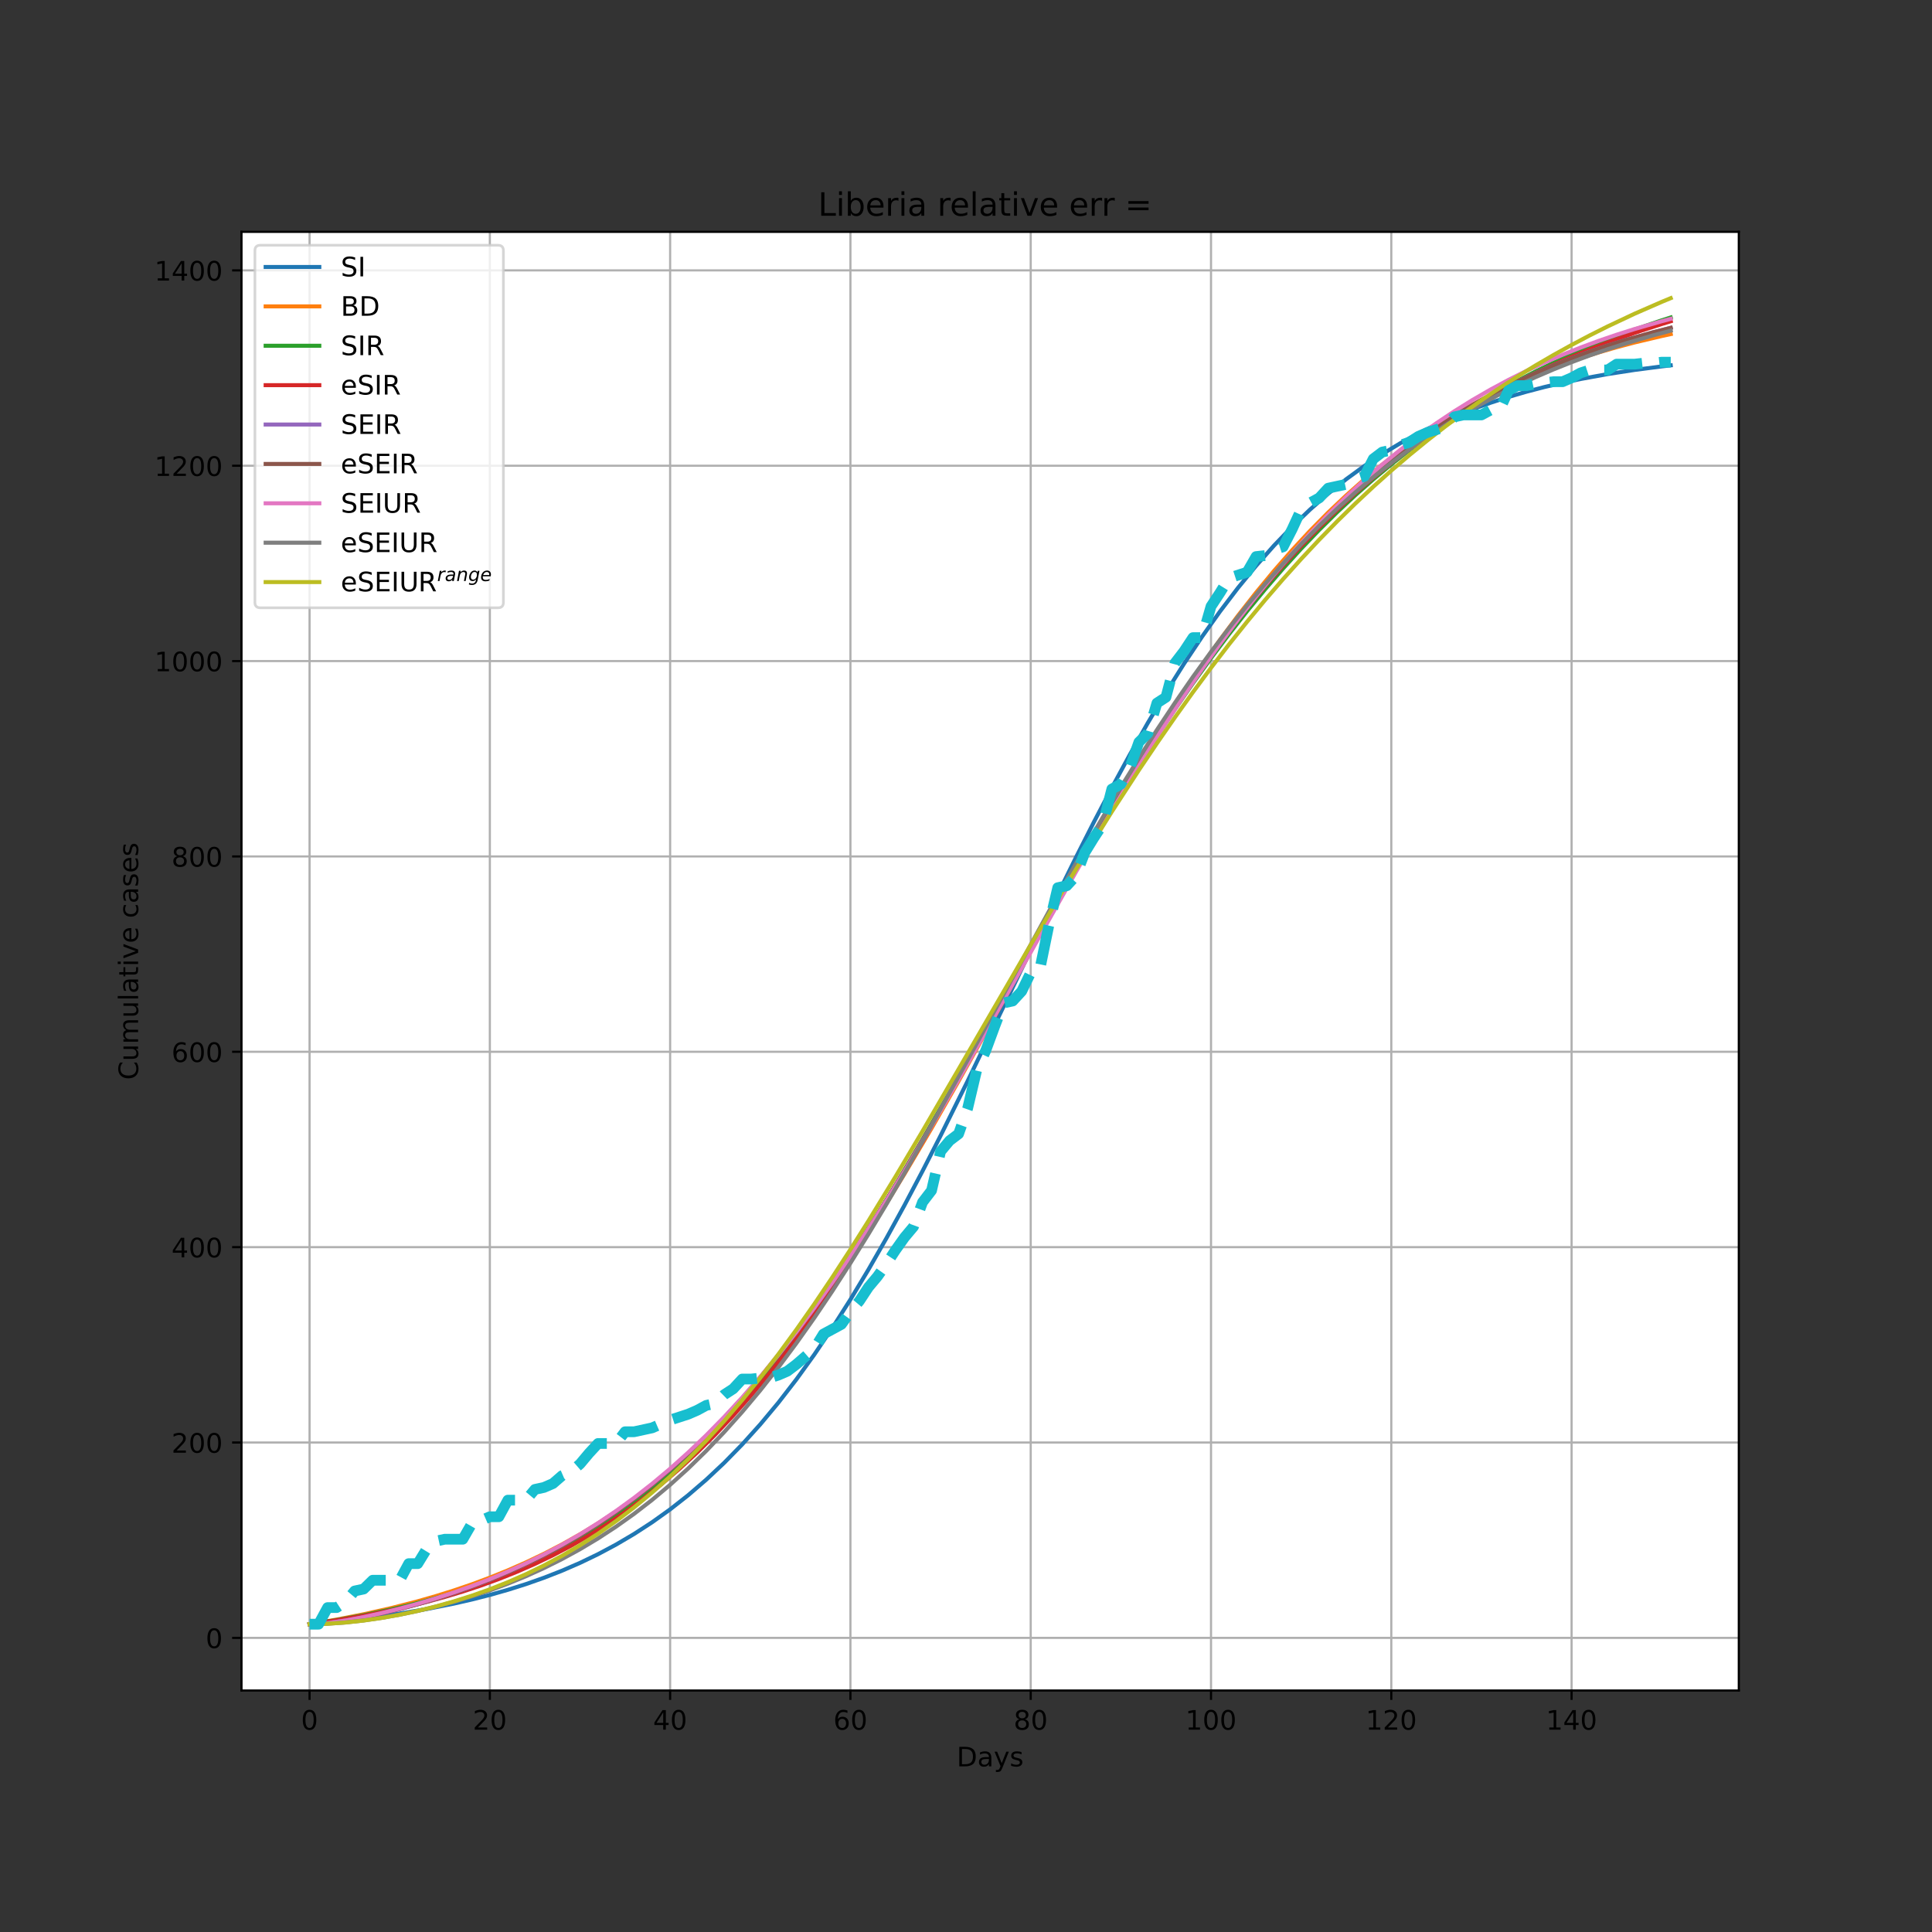 <?xml version="1.0" encoding="utf-8" standalone="no"?>
<!DOCTYPE svg PUBLIC "-//W3C//DTD SVG 1.1//EN"
  "http://www.w3.org/Graphics/SVG/1.1/DTD/svg11.dtd">
<!-- Created with matplotlib (https://matplotlib.org/) -->
<svg height="720pt" version="1.1" viewBox="0 0 720 720" width="720pt" xmlns="http://www.w3.org/2000/svg" xmlns:xlink="http://www.w3.org/1999/xlink">
 <rect x="0" y="0" width="720" height="720" fill="#333333" stroke="none"/>
 <defs>
  <style type="text/css">*{stroke-linecap:butt;stroke-linejoin:round;}</style>
 </defs>
 <g id="figure_1">
  <g id="patch_1">
   <path d="M 0 720 
L 720 720 
L 720 0 
L 0 0 
z
" style="fill:none;"/>
  </g>
  <g id="axes_1">
   <g id="patch_2">
    <path d="M 90 630 
L 648 630 
L 648 86.4 
L 90 86.4 
z
" style="fill:#ffffff;"/>
   </g>
   <g id="matplotlib.axis_1">
    <g id="xtick_1">
     <g id="line2d_1">
      <path clip-path="url(#p0ccbc70fe2)" d="M 115.364 630 
L 115.364 86.4 
" style="fill:none;stroke:#b0b0b0;stroke-linecap:square;stroke-width:0.8;"/>
     </g>
     <g id="line2d_2">
      <defs>
       <path d="M 0 0 
L 0 3.5 
" id="mb229c36176" style="stroke:#000000;stroke-width:0.8;"/>
      </defs>
      <g>
       <use style="stroke:#000000;stroke-width:0.8;" x="115.364" xlink:href="#mb229c36176" y="630"/>
      </g>
     </g>
     <g id="text_1">
      <!-- 0 -->
      <g transform="translate(112.182 644.598)scale(0.1 -0.1)">
       <defs>
        <path d="M 31.781 66.406 
Q 24.172 66.406 20.328 58.906 
Q 16.5 51.422 16.5 36.375 
Q 16.5 21.391 20.328 13.891 
Q 24.172 6.391 31.781 6.391 
Q 39.453 6.391 43.281 13.891 
Q 47.125 21.391 47.125 36.375 
Q 47.125 51.422 43.281 58.906 
Q 39.453 66.406 31.781 66.406 
z
M 31.781 74.219 
Q 44.047 74.219 50.516 64.516 
Q 56.984 54.828 56.984 36.375 
Q 56.984 17.969 50.516 8.266 
Q 44.047 -1.422 31.781 -1.422 
Q 19.531 -1.422 13.062 8.266 
Q 6.594 17.969 6.594 36.375 
Q 6.594 54.828 13.062 64.516 
Q 19.531 74.219 31.781 74.219 
z
" id="DejaVuSans-48"/>
       </defs>
       <use xlink:href="#DejaVuSans-48"/>
      </g>
     </g>
    </g>
    <g id="xtick_2">
     <g id="line2d_3">
      <path clip-path="url(#p0ccbc70fe2)" d="M 182.552 630 
L 182.552 86.4 
" style="fill:none;stroke:#b0b0b0;stroke-linecap:square;stroke-width:0.8;"/>
     </g>
     <g id="line2d_4">
      <g>
       <use style="stroke:#000000;stroke-width:0.8;" x="182.552" xlink:href="#mb229c36176" y="630"/>
      </g>
     </g>
     <g id="text_2">
      <!-- 20 -->
      <g transform="translate(176.19 644.598)scale(0.1 -0.1)">
       <defs>
        <path d="M 19.188 8.297 
L 53.609 8.297 
L 53.609 0 
L 7.328 0 
L 7.328 8.297 
Q 12.938 14.109 22.625 23.891 
Q 32.328 33.688 34.812 36.531 
Q 39.547 41.844 41.422 45.531 
Q 43.312 49.219 43.312 52.781 
Q 43.312 58.594 39.234 62.25 
Q 35.156 65.922 28.609 65.922 
Q 23.969 65.922 18.812 64.312 
Q 13.672 62.703 7.812 59.422 
L 7.812 69.391 
Q 13.766 71.781 18.938 73 
Q 24.125 74.219 28.422 74.219 
Q 39.75 74.219 46.484 68.547 
Q 53.219 62.891 53.219 53.422 
Q 53.219 48.922 51.531 44.891 
Q 49.859 40.875 45.406 35.406 
Q 44.188 33.984 37.641 27.219 
Q 31.109 20.453 19.188 8.297 
z
" id="DejaVuSans-50"/>
       </defs>
       <use xlink:href="#DejaVuSans-50"/>
       <use x="63.623" xlink:href="#DejaVuSans-48"/>
      </g>
     </g>
    </g>
    <g id="xtick_3">
     <g id="line2d_5">
      <path clip-path="url(#p0ccbc70fe2)" d="M 249.741 630 
L 249.741 86.4 
" style="fill:none;stroke:#b0b0b0;stroke-linecap:square;stroke-width:0.8;"/>
     </g>
     <g id="line2d_6">
      <g>
       <use style="stroke:#000000;stroke-width:0.8;" x="249.741" xlink:href="#mb229c36176" y="630"/>
      </g>
     </g>
     <g id="text_3">
      <!-- 40 -->
      <g transform="translate(243.378 644.598)scale(0.1 -0.1)">
       <defs>
        <path d="M 37.797 64.312 
L 12.891 25.391 
L 37.797 25.391 
z
M 35.203 72.906 
L 47.609 72.906 
L 47.609 25.391 
L 58.016 25.391 
L 58.016 17.188 
L 47.609 17.188 
L 47.609 0 
L 37.797 0 
L 37.797 17.188 
L 4.891 17.188 
L 4.891 26.703 
z
" id="DejaVuSans-52"/>
       </defs>
       <use xlink:href="#DejaVuSans-52"/>
       <use x="63.623" xlink:href="#DejaVuSans-48"/>
      </g>
     </g>
    </g>
    <g id="xtick_4">
     <g id="line2d_7">
      <path clip-path="url(#p0ccbc70fe2)" d="M 316.929 630 
L 316.929 86.4 
" style="fill:none;stroke:#b0b0b0;stroke-linecap:square;stroke-width:0.8;"/>
     </g>
     <g id="line2d_8">
      <g>
       <use style="stroke:#000000;stroke-width:0.8;" x="316.929" xlink:href="#mb229c36176" y="630"/>
      </g>
     </g>
     <g id="text_4">
      <!-- 60 -->
      <g transform="translate(310.566 644.598)scale(0.1 -0.1)">
       <defs>
        <path d="M 33.016 40.375 
Q 26.375 40.375 22.484 35.828 
Q 18.609 31.297 18.609 23.391 
Q 18.609 15.531 22.484 10.953 
Q 26.375 6.391 33.016 6.391 
Q 39.656 6.391 43.531 10.953 
Q 47.406 15.531 47.406 23.391 
Q 47.406 31.297 43.531 35.828 
Q 39.656 40.375 33.016 40.375 
z
M 52.594 71.297 
L 52.594 62.312 
Q 48.875 64.062 45.094 64.984 
Q 41.312 65.922 37.594 65.922 
Q 27.828 65.922 22.672 59.328 
Q 17.531 52.734 16.797 39.406 
Q 19.672 43.656 24.016 45.922 
Q 28.375 48.188 33.594 48.188 
Q 44.578 48.188 50.953 41.516 
Q 57.328 34.859 57.328 23.391 
Q 57.328 12.156 50.688 5.359 
Q 44.047 -1.422 33.016 -1.422 
Q 20.359 -1.422 13.672 8.266 
Q 6.984 17.969 6.984 36.375 
Q 6.984 53.656 15.188 63.938 
Q 23.391 74.219 37.203 74.219 
Q 40.922 74.219 44.703 73.484 
Q 48.484 72.75 52.594 71.297 
z
" id="DejaVuSans-54"/>
       </defs>
       <use xlink:href="#DejaVuSans-54"/>
       <use x="63.623" xlink:href="#DejaVuSans-48"/>
      </g>
     </g>
    </g>
    <g id="xtick_5">
     <g id="line2d_9">
      <path clip-path="url(#p0ccbc70fe2)" d="M 384.117 630 
L 384.117 86.4 
" style="fill:none;stroke:#b0b0b0;stroke-linecap:square;stroke-width:0.8;"/>
     </g>
     <g id="line2d_10">
      <g>
       <use style="stroke:#000000;stroke-width:0.8;" x="384.117" xlink:href="#mb229c36176" y="630"/>
      </g>
     </g>
     <g id="text_5">
      <!-- 80 -->
      <g transform="translate(377.755 644.598)scale(0.1 -0.1)">
       <defs>
        <path d="M 31.781 34.625 
Q 24.75 34.625 20.719 30.859 
Q 16.703 27.094 16.703 20.516 
Q 16.703 13.922 20.719 10.156 
Q 24.75 6.391 31.781 6.391 
Q 38.812 6.391 42.859 10.172 
Q 46.922 13.969 46.922 20.516 
Q 46.922 27.094 42.891 30.859 
Q 38.875 34.625 31.781 34.625 
z
M 21.922 38.812 
Q 15.578 40.375 12.031 44.719 
Q 8.5 49.078 8.5 55.328 
Q 8.5 64.062 14.719 69.141 
Q 20.953 74.219 31.781 74.219 
Q 42.672 74.219 48.875 69.141 
Q 55.078 64.062 55.078 55.328 
Q 55.078 49.078 51.531 44.719 
Q 48 40.375 41.703 38.812 
Q 48.828 37.156 52.797 32.312 
Q 56.781 27.484 56.781 20.516 
Q 56.781 9.906 50.312 4.234 
Q 43.844 -1.422 31.781 -1.422 
Q 19.734 -1.422 13.25 4.234 
Q 6.781 9.906 6.781 20.516 
Q 6.781 27.484 10.781 32.312 
Q 14.797 37.156 21.922 38.812 
z
M 18.312 54.391 
Q 18.312 48.734 21.844 45.562 
Q 25.391 42.391 31.781 42.391 
Q 38.141 42.391 41.719 45.562 
Q 45.312 48.734 45.312 54.391 
Q 45.312 60.062 41.719 63.234 
Q 38.141 66.406 31.781 66.406 
Q 25.391 66.406 21.844 63.234 
Q 18.312 60.062 18.312 54.391 
z
" id="DejaVuSans-56"/>
       </defs>
       <use xlink:href="#DejaVuSans-56"/>
       <use x="63.623" xlink:href="#DejaVuSans-48"/>
      </g>
     </g>
    </g>
    <g id="xtick_6">
     <g id="line2d_11">
      <path clip-path="url(#p0ccbc70fe2)" d="M 451.306 630 
L 451.306 86.4 
" style="fill:none;stroke:#b0b0b0;stroke-linecap:square;stroke-width:0.8;"/>
     </g>
     <g id="line2d_12">
      <g>
       <use style="stroke:#000000;stroke-width:0.8;" x="451.306" xlink:href="#mb229c36176" y="630"/>
      </g>
     </g>
     <g id="text_6">
      <!-- 100 -->
      <g transform="translate(441.762 644.598)scale(0.1 -0.1)">
       <defs>
        <path d="M 12.406 8.297 
L 28.516 8.297 
L 28.516 63.922 
L 10.984 60.406 
L 10.984 69.391 
L 28.422 72.906 
L 38.281 72.906 
L 38.281 8.297 
L 54.391 8.297 
L 54.391 0 
L 12.406 0 
z
" id="DejaVuSans-49"/>
       </defs>
       <use xlink:href="#DejaVuSans-49"/>
       <use x="63.623" xlink:href="#DejaVuSans-48"/>
       <use x="127.246" xlink:href="#DejaVuSans-48"/>
      </g>
     </g>
    </g>
    <g id="xtick_7">
     <g id="line2d_13">
      <path clip-path="url(#p0ccbc70fe2)" d="M 518.494 630 
L 518.494 86.4 
" style="fill:none;stroke:#b0b0b0;stroke-linecap:square;stroke-width:0.8;"/>
     </g>
     <g id="line2d_14">
      <g>
       <use style="stroke:#000000;stroke-width:0.8;" x="518.494" xlink:href="#mb229c36176" y="630"/>
      </g>
     </g>
     <g id="text_7">
      <!-- 120 -->
      <g transform="translate(508.951 644.598)scale(0.1 -0.1)">
       <use xlink:href="#DejaVuSans-49"/>
       <use x="63.623" xlink:href="#DejaVuSans-50"/>
       <use x="127.246" xlink:href="#DejaVuSans-48"/>
      </g>
     </g>
    </g>
    <g id="xtick_8">
     <g id="line2d_15">
      <path clip-path="url(#p0ccbc70fe2)" d="M 585.683 630 
L 585.683 86.4 
" style="fill:none;stroke:#b0b0b0;stroke-linecap:square;stroke-width:0.8;"/>
     </g>
     <g id="line2d_16">
      <g>
       <use style="stroke:#000000;stroke-width:0.8;" x="585.683" xlink:href="#mb229c36176" y="630"/>
      </g>
     </g>
     <g id="text_8">
      <!-- 140 -->
      <g transform="translate(576.139 644.598)scale(0.1 -0.1)">
       <use xlink:href="#DejaVuSans-49"/>
       <use x="63.623" xlink:href="#DejaVuSans-52"/>
       <use x="127.246" xlink:href="#DejaVuSans-48"/>
      </g>
     </g>
    </g>
    <g id="text_9">
     <!-- Days -->
     <g transform="translate(356.522 658.277)scale(0.1 -0.1)">
      <defs>
       <path d="M 19.672 64.797 
L 19.672 8.109 
L 31.594 8.109 
Q 46.688 8.109 53.688 14.938 
Q 60.688 21.781 60.688 36.531 
Q 60.688 51.172 53.688 57.984 
Q 46.688 64.797 31.594 64.797 
z
M 9.812 72.906 
L 30.078 72.906 
Q 51.266 72.906 61.172 64.094 
Q 71.094 55.281 71.094 36.531 
Q 71.094 17.672 61.125 8.828 
Q 51.172 0 30.078 0 
L 9.812 0 
z
" id="DejaVuSans-68"/>
       <path d="M 34.281 27.484 
Q 23.391 27.484 19.188 25 
Q 14.984 22.516 14.984 16.5 
Q 14.984 11.719 18.141 8.906 
Q 21.297 6.109 26.703 6.109 
Q 34.188 6.109 38.703 11.406 
Q 43.219 16.703 43.219 25.484 
L 43.219 27.484 
z
M 52.203 31.203 
L 52.203 0 
L 43.219 0 
L 43.219 8.297 
Q 40.141 3.328 35.547 0.953 
Q 30.953 -1.422 24.312 -1.422 
Q 15.922 -1.422 10.953 3.297 
Q 6 8.016 6 15.922 
Q 6 25.141 12.172 29.828 
Q 18.359 34.516 30.609 34.516 
L 43.219 34.516 
L 43.219 35.406 
Q 43.219 41.609 39.141 45 
Q 35.062 48.391 27.688 48.391 
Q 23 48.391 18.547 47.266 
Q 14.109 46.141 10.016 43.891 
L 10.016 52.203 
Q 14.938 54.109 19.578 55.047 
Q 24.219 56 28.609 56 
Q 40.484 56 46.344 49.844 
Q 52.203 43.703 52.203 31.203 
z
" id="DejaVuSans-97"/>
       <path d="M 32.172 -5.078 
Q 28.375 -14.844 24.75 -17.812 
Q 21.141 -20.797 15.094 -20.797 
L 7.906 -20.797 
L 7.906 -13.281 
L 13.188 -13.281 
Q 16.891 -13.281 18.938 -11.516 
Q 21 -9.766 23.484 -3.219 
L 25.094 0.875 
L 2.984 54.688 
L 12.5 54.688 
L 29.594 11.922 
L 46.688 54.688 
L 56.203 54.688 
z
" id="DejaVuSans-121"/>
       <path d="M 44.281 53.078 
L 44.281 44.578 
Q 40.484 46.531 36.375 47.5 
Q 32.281 48.484 27.875 48.484 
Q 21.188 48.484 17.844 46.438 
Q 14.5 44.391 14.5 40.281 
Q 14.5 37.156 16.891 35.375 
Q 19.281 33.594 26.516 31.984 
L 29.594 31.297 
Q 39.156 29.25 43.188 25.516 
Q 47.219 21.781 47.219 15.094 
Q 47.219 7.469 41.188 3.016 
Q 35.156 -1.422 24.609 -1.422 
Q 20.219 -1.422 15.453 -0.562 
Q 10.688 0.297 5.422 2 
L 5.422 11.281 
Q 10.406 8.688 15.234 7.391 
Q 20.062 6.109 24.812 6.109 
Q 31.156 6.109 34.562 8.281 
Q 37.984 10.453 37.984 14.406 
Q 37.984 18.062 35.516 20.016 
Q 33.062 21.969 24.703 23.781 
L 21.578 24.516 
Q 13.234 26.266 9.516 29.906 
Q 5.812 33.547 5.812 39.891 
Q 5.812 47.609 11.281 51.797 
Q 16.75 56 26.812 56 
Q 31.781 56 36.172 55.266 
Q 40.578 54.547 44.281 53.078 
z
" id="DejaVuSans-115"/>
      </defs>
      <use xlink:href="#DejaVuSans-68"/>
      <use x="77.002" xlink:href="#DejaVuSans-97"/>
      <use x="138.281" xlink:href="#DejaVuSans-121"/>
      <use x="197.461" xlink:href="#DejaVuSans-115"/>
     </g>
    </g>
   </g>
   <g id="matplotlib.axis_2">
    <g id="ytick_1">
     <g id="line2d_17">
      <path clip-path="url(#p0ccbc70fe2)" d="M 90 610.387 
L 648 610.387 
" style="fill:none;stroke:#b0b0b0;stroke-linecap:square;stroke-width:0.8;"/>
     </g>
     <g id="line2d_18">
      <defs>
       <path d="M 0 0 
L -3.5 0 
" id="mf323fad54d" style="stroke:#000000;stroke-width:0.8;"/>
      </defs>
      <g>
       <use style="stroke:#000000;stroke-width:0.8;" x="90" xlink:href="#mf323fad54d" y="610.387"/>
      </g>
     </g>
     <g id="text_10">
      <!-- 0 -->
      <g transform="translate(76.638 614.186)scale(0.1 -0.1)">
       <use xlink:href="#DejaVuSans-48"/>
      </g>
     </g>
    </g>
    <g id="ytick_2">
     <g id="line2d_19">
      <path clip-path="url(#p0ccbc70fe2)" d="M 90 537.583 
L 648 537.583 
" style="fill:none;stroke:#b0b0b0;stroke-linecap:square;stroke-width:0.8;"/>
     </g>
     <g id="line2d_20">
      <g>
       <use style="stroke:#000000;stroke-width:0.8;" x="90" xlink:href="#mf323fad54d" y="537.583"/>
      </g>
     </g>
     <g id="text_11">
      <!-- 200 -->
      <g transform="translate(63.913 541.382)scale(0.1 -0.1)">
       <use xlink:href="#DejaVuSans-50"/>
       <use x="63.623" xlink:href="#DejaVuSans-48"/>
       <use x="127.246" xlink:href="#DejaVuSans-48"/>
      </g>
     </g>
    </g>
    <g id="ytick_3">
     <g id="line2d_21">
      <path clip-path="url(#p0ccbc70fe2)" d="M 90 464.779 
L 648 464.779 
" style="fill:none;stroke:#b0b0b0;stroke-linecap:square;stroke-width:0.8;"/>
     </g>
     <g id="line2d_22">
      <g>
       <use style="stroke:#000000;stroke-width:0.8;" x="90" xlink:href="#mf323fad54d" y="464.779"/>
      </g>
     </g>
     <g id="text_12">
      <!-- 400 -->
      <g transform="translate(63.913 468.578)scale(0.1 -0.1)">
       <use xlink:href="#DejaVuSans-52"/>
       <use x="63.623" xlink:href="#DejaVuSans-48"/>
       <use x="127.246" xlink:href="#DejaVuSans-48"/>
      </g>
     </g>
    </g>
    <g id="ytick_4">
     <g id="line2d_23">
      <path clip-path="url(#p0ccbc70fe2)" d="M 90 391.975 
L 648 391.975 
" style="fill:none;stroke:#b0b0b0;stroke-linecap:square;stroke-width:0.8;"/>
     </g>
     <g id="line2d_24">
      <g>
       <use style="stroke:#000000;stroke-width:0.8;" x="90" xlink:href="#mf323fad54d" y="391.975"/>
      </g>
     </g>
     <g id="text_13">
      <!-- 600 -->
      <g transform="translate(63.913 395.774)scale(0.1 -0.1)">
       <use xlink:href="#DejaVuSans-54"/>
       <use x="63.623" xlink:href="#DejaVuSans-48"/>
       <use x="127.246" xlink:href="#DejaVuSans-48"/>
      </g>
     </g>
    </g>
    <g id="ytick_5">
     <g id="line2d_25">
      <path clip-path="url(#p0ccbc70fe2)" d="M 90 319.17 
L 648 319.17 
" style="fill:none;stroke:#b0b0b0;stroke-linecap:square;stroke-width:0.8;"/>
     </g>
     <g id="line2d_26">
      <g>
       <use style="stroke:#000000;stroke-width:0.8;" x="90" xlink:href="#mf323fad54d" y="319.17"/>
      </g>
     </g>
     <g id="text_14">
      <!-- 800 -->
      <g transform="translate(63.913 322.97)scale(0.1 -0.1)">
       <use xlink:href="#DejaVuSans-56"/>
       <use x="63.623" xlink:href="#DejaVuSans-48"/>
       <use x="127.246" xlink:href="#DejaVuSans-48"/>
      </g>
     </g>
    </g>
    <g id="ytick_6">
     <g id="line2d_27">
      <path clip-path="url(#p0ccbc70fe2)" d="M 90 246.366 
L 648 246.366 
" style="fill:none;stroke:#b0b0b0;stroke-linecap:square;stroke-width:0.8;"/>
     </g>
     <g id="line2d_28">
      <g>
       <use style="stroke:#000000;stroke-width:0.8;" x="90" xlink:href="#mf323fad54d" y="246.366"/>
      </g>
     </g>
     <g id="text_15">
      <!-- 1000 -->
      <g transform="translate(57.55 250.165)scale(0.1 -0.1)">
       <use xlink:href="#DejaVuSans-49"/>
       <use x="63.623" xlink:href="#DejaVuSans-48"/>
       <use x="127.246" xlink:href="#DejaVuSans-48"/>
       <use x="190.869" xlink:href="#DejaVuSans-48"/>
      </g>
     </g>
    </g>
    <g id="ytick_7">
     <g id="line2d_29">
      <path clip-path="url(#p0ccbc70fe2)" d="M 90 173.562 
L 648 173.562 
" style="fill:none;stroke:#b0b0b0;stroke-linecap:square;stroke-width:0.8;"/>
     </g>
     <g id="line2d_30">
      <g>
       <use style="stroke:#000000;stroke-width:0.8;" x="90" xlink:href="#mf323fad54d" y="173.562"/>
      </g>
     </g>
     <g id="text_16">
      <!-- 1200 -->
      <g transform="translate(57.55 177.361)scale(0.1 -0.1)">
       <use xlink:href="#DejaVuSans-49"/>
       <use x="63.623" xlink:href="#DejaVuSans-50"/>
       <use x="127.246" xlink:href="#DejaVuSans-48"/>
       <use x="190.869" xlink:href="#DejaVuSans-48"/>
      </g>
     </g>
    </g>
    <g id="ytick_8">
     <g id="line2d_31">
      <path clip-path="url(#p0ccbc70fe2)" d="M 90 100.758 
L 648 100.758 
" style="fill:none;stroke:#b0b0b0;stroke-linecap:square;stroke-width:0.8;"/>
     </g>
     <g id="line2d_32">
      <g>
       <use style="stroke:#000000;stroke-width:0.8;" x="90" xlink:href="#mf323fad54d" y="100.758"/>
      </g>
     </g>
     <g id="text_17">
      <!-- 1400 -->
      <g transform="translate(57.55 104.557)scale(0.1 -0.1)">
       <use xlink:href="#DejaVuSans-49"/>
       <use x="63.623" xlink:href="#DejaVuSans-52"/>
       <use x="127.246" xlink:href="#DejaVuSans-48"/>
       <use x="190.869" xlink:href="#DejaVuSans-48"/>
      </g>
     </g>
    </g>
    <g id="text_18">
     <!-- Cumulative cases -->
     <g transform="translate(51.47 402.426)rotate(-90)scale(0.1 -0.1)">
      <defs>
       <path d="M 64.406 67.281 
L 64.406 56.891 
Q 59.422 61.531 53.781 63.812 
Q 48.141 66.109 41.797 66.109 
Q 29.297 66.109 22.656 58.469 
Q 16.016 50.828 16.016 36.375 
Q 16.016 21.969 22.656 14.328 
Q 29.297 6.688 41.797 6.688 
Q 48.141 6.688 53.781 8.984 
Q 59.422 11.281 64.406 15.922 
L 64.406 5.609 
Q 59.234 2.094 53.438 0.328 
Q 47.656 -1.422 41.219 -1.422 
Q 24.656 -1.422 15.125 8.703 
Q 5.609 18.844 5.609 36.375 
Q 5.609 53.953 15.125 64.078 
Q 24.656 74.219 41.219 74.219 
Q 47.75 74.219 53.531 72.484 
Q 59.328 70.75 64.406 67.281 
z
" id="DejaVuSans-67"/>
       <path d="M 8.5 21.578 
L 8.5 54.688 
L 17.484 54.688 
L 17.484 21.922 
Q 17.484 14.156 20.5 10.266 
Q 23.531 6.391 29.594 6.391 
Q 36.859 6.391 41.078 11.031 
Q 45.312 15.672 45.312 23.688 
L 45.312 54.688 
L 54.297 54.688 
L 54.297 0 
L 45.312 0 
L 45.312 8.406 
Q 42.047 3.422 37.719 1 
Q 33.406 -1.422 27.688 -1.422 
Q 18.266 -1.422 13.375 4.438 
Q 8.5 10.297 8.5 21.578 
z
M 31.109 56 
z
" id="DejaVuSans-117"/>
       <path d="M 52 44.188 
Q 55.375 50.25 60.062 53.125 
Q 64.75 56 71.094 56 
Q 79.641 56 84.281 50.016 
Q 88.922 44.047 88.922 33.016 
L 88.922 0 
L 79.891 0 
L 79.891 32.719 
Q 79.891 40.578 77.094 44.375 
Q 74.312 48.188 68.609 48.188 
Q 61.625 48.188 57.562 43.547 
Q 53.516 38.922 53.516 30.906 
L 53.516 0 
L 44.484 0 
L 44.484 32.719 
Q 44.484 40.625 41.703 44.406 
Q 38.922 48.188 33.109 48.188 
Q 26.219 48.188 22.156 43.531 
Q 18.109 38.875 18.109 30.906 
L 18.109 0 
L 9.078 0 
L 9.078 54.688 
L 18.109 54.688 
L 18.109 46.188 
Q 21.188 51.219 25.484 53.609 
Q 29.781 56 35.688 56 
Q 41.656 56 45.828 52.969 
Q 50 49.953 52 44.188 
z
" id="DejaVuSans-109"/>
       <path d="M 9.422 75.984 
L 18.406 75.984 
L 18.406 0 
L 9.422 0 
z
" id="DejaVuSans-108"/>
       <path d="M 18.312 70.219 
L 18.312 54.688 
L 36.812 54.688 
L 36.812 47.703 
L 18.312 47.703 
L 18.312 18.016 
Q 18.312 11.328 20.141 9.422 
Q 21.969 7.516 27.594 7.516 
L 36.812 7.516 
L 36.812 0 
L 27.594 0 
Q 17.188 0 13.234 3.875 
Q 9.281 7.766 9.281 18.016 
L 9.281 47.703 
L 2.688 47.703 
L 2.688 54.688 
L 9.281 54.688 
L 9.281 70.219 
z
" id="DejaVuSans-116"/>
       <path d="M 9.422 54.688 
L 18.406 54.688 
L 18.406 0 
L 9.422 0 
z
M 9.422 75.984 
L 18.406 75.984 
L 18.406 64.594 
L 9.422 64.594 
z
" id="DejaVuSans-105"/>
       <path d="M 2.984 54.688 
L 12.5 54.688 
L 29.594 8.797 
L 46.688 54.688 
L 56.203 54.688 
L 35.688 0 
L 23.484 0 
z
" id="DejaVuSans-118"/>
       <path d="M 56.203 29.594 
L 56.203 25.203 
L 14.891 25.203 
Q 15.484 15.922 20.484 11.062 
Q 25.484 6.203 34.422 6.203 
Q 39.594 6.203 44.453 7.469 
Q 49.312 8.734 54.109 11.281 
L 54.109 2.781 
Q 49.266 0.734 44.188 -0.344 
Q 39.109 -1.422 33.891 -1.422 
Q 20.797 -1.422 13.156 6.188 
Q 5.516 13.812 5.516 26.812 
Q 5.516 40.234 12.766 48.109 
Q 20.016 56 32.328 56 
Q 43.359 56 49.781 48.891 
Q 56.203 41.797 56.203 29.594 
z
M 47.219 32.234 
Q 47.125 39.594 43.094 43.984 
Q 39.062 48.391 32.422 48.391 
Q 24.906 48.391 20.391 44.141 
Q 15.875 39.891 15.188 32.172 
z
" id="DejaVuSans-101"/>
       <path id="DejaVuSans-32"/>
       <path d="M 48.781 52.594 
L 48.781 44.188 
Q 44.969 46.297 41.141 47.344 
Q 37.312 48.391 33.406 48.391 
Q 24.656 48.391 19.812 42.844 
Q 14.984 37.312 14.984 27.297 
Q 14.984 17.281 19.812 11.734 
Q 24.656 6.203 33.406 6.203 
Q 37.312 6.203 41.141 7.25 
Q 44.969 8.297 48.781 10.406 
L 48.781 2.094 
Q 45.016 0.344 40.984 -0.531 
Q 36.969 -1.422 32.422 -1.422 
Q 20.062 -1.422 12.781 6.344 
Q 5.516 14.109 5.516 27.297 
Q 5.516 40.672 12.859 48.328 
Q 20.219 56 33.016 56 
Q 37.156 56 41.109 55.141 
Q 45.062 54.297 48.781 52.594 
z
" id="DejaVuSans-99"/>
      </defs>
      <use xlink:href="#DejaVuSans-67"/>
      <use x="69.824" xlink:href="#DejaVuSans-117"/>
      <use x="133.203" xlink:href="#DejaVuSans-109"/>
      <use x="230.615" xlink:href="#DejaVuSans-117"/>
      <use x="293.994" xlink:href="#DejaVuSans-108"/>
      <use x="321.777" xlink:href="#DejaVuSans-97"/>
      <use x="383.057" xlink:href="#DejaVuSans-116"/>
      <use x="422.266" xlink:href="#DejaVuSans-105"/>
      <use x="450.049" xlink:href="#DejaVuSans-118"/>
      <use x="509.229" xlink:href="#DejaVuSans-101"/>
      <use x="570.752" xlink:href="#DejaVuSans-32"/>
      <use x="602.539" xlink:href="#DejaVuSans-99"/>
      <use x="657.52" xlink:href="#DejaVuSans-97"/>
      <use x="718.799" xlink:href="#DejaVuSans-115"/>
      <use x="770.898" xlink:href="#DejaVuSans-101"/>
      <use x="832.422" xlink:href="#DejaVuSans-115"/>
     </g>
    </g>
   </g>
   <g id="line2d_33">
    <path clip-path="url(#p0ccbc70fe2)" d="M 115.364 605.291 
L 128.801 603.969 
L 138.88 602.76 
L 148.958 601.328 
L 159.036 599.633 
L 169.114 597.629 
L 175.833 596.096 
L 182.552 594.386 
L 189.271 592.478 
L 195.99 590.353 
L 202.709 587.988 
L 209.427 585.359 
L 216.146 582.44 
L 222.865 579.204 
L 229.584 575.622 
L 236.303 571.664 
L 243.022 567.299 
L 249.741 562.495 
L 256.459 557.22 
L 263.178 551.444 
L 269.897 545.136 
L 276.616 538.269 
L 283.335 530.817 
L 290.054 522.76 
L 296.772 514.083 
L 303.491 504.777 
L 310.21 494.843 
L 316.929 484.288 
L 323.648 473.132 
L 330.367 461.402 
L 337.085 449.141 
L 343.804 436.4 
L 350.523 423.242 
L 360.601 402.884 
L 374.039 375.028 
L 390.836 340.104 
L 400.915 319.655 
L 407.633 306.415 
L 414.352 293.577 
L 421.071 281.206 
L 427.79 269.356 
L 434.509 258.071 
L 441.228 247.382 
L 447.946 237.311 
L 454.665 227.867 
L 461.384 219.053 
L 468.103 210.861 
L 474.822 203.277 
L 481.541 196.283 
L 488.259 189.855 
L 494.978 183.965 
L 501.697 178.583 
L 508.416 173.678 
L 515.135 169.22 
L 521.854 165.175 
L 528.573 161.513 
L 535.291 158.204 
L 542.01 155.218 
L 548.729 152.527 
L 555.448 150.106 
L 562.167 147.93 
L 568.886 145.977 
L 575.604 144.225 
L 582.323 142.655 
L 589.042 141.248 
L 599.12 139.412 
L 609.199 137.859 
L 619.277 136.547 
L 622.636 136.157 
L 622.636 136.157 
" style="fill:none;stroke:#1f77b4;stroke-linecap:square;stroke-width:1.5;"/>
   </g>
   <g id="line2d_34">
    <path clip-path="url(#p0ccbc70fe2)" d="M 115.364 605.291 
L 125.442 603.569 
L 135.52 601.595 
L 145.598 599.335 
L 155.677 596.752 
L 162.396 594.828 
L 169.114 592.729 
L 175.833 590.439 
L 182.552 587.943 
L 189.271 585.226 
L 195.99 582.27 
L 202.709 579.059 
L 209.427 575.575 
L 216.146 571.799 
L 222.865 567.712 
L 229.584 563.297 
L 236.303 558.535 
L 243.022 553.407 
L 249.741 547.897 
L 256.459 541.987 
L 263.178 535.664 
L 269.897 528.914 
L 276.616 521.728 
L 283.335 514.096 
L 290.054 506.017 
L 296.772 497.488 
L 303.491 488.515 
L 310.21 479.105 
L 316.929 469.274 
L 323.648 459.039 
L 330.367 448.426 
L 337.085 437.465 
L 347.164 420.449 
L 357.242 402.87 
L 370.68 378.836 
L 400.915 324.379 
L 410.993 306.764 
L 421.071 289.702 
L 427.79 278.704 
L 434.509 268.052 
L 441.228 257.774 
L 447.946 247.897 
L 454.665 238.441 
L 461.384 229.419 
L 468.103 220.841 
L 474.822 212.712 
L 481.541 205.032 
L 488.259 197.796 
L 494.978 190.999 
L 501.697 184.63 
L 508.416 178.675 
L 515.135 173.122 
L 521.854 167.953 
L 528.573 163.151 
L 535.291 158.699 
L 542.01 154.577 
L 548.729 150.768 
L 555.448 147.252 
L 562.167 144.012 
L 568.886 141.03 
L 575.604 138.287 
L 582.323 135.768 
L 589.042 133.456 
L 595.761 131.336 
L 602.48 129.394 
L 609.199 127.616 
L 619.277 125.229 
L 622.636 124.502 
L 622.636 124.502 
" style="fill:none;stroke:#ff7f0e;stroke-linecap:square;stroke-width:1.5;"/>
   </g>
   <g id="line2d_35">
    <path clip-path="url(#p0ccbc70fe2)" d="M 115.364 605.291 
L 125.442 603.725 
L 135.52 601.912 
L 145.598 599.814 
L 152.317 598.237 
L 159.036 596.501 
L 165.755 594.594 
L 172.474 592.499 
L 179.193 590.2 
L 185.911 587.679 
L 192.63 584.92 
L 199.349 581.903 
L 206.068 578.608 
L 212.787 575.015 
L 219.506 571.104 
L 226.225 566.854 
L 232.943 562.245 
L 239.662 557.257 
L 246.381 551.87 
L 253.1 546.067 
L 259.819 539.832 
L 266.538 533.152 
L 273.256 526.015 
L 279.975 518.416 
L 286.694 510.35 
L 293.413 501.819 
L 300.132 492.831 
L 306.851 483.397 
L 313.57 473.535 
L 320.288 463.269 
L 327.007 452.628 
L 333.726 441.649 
L 343.804 424.634 
L 353.883 407.105 
L 367.32 383.232 
L 390.836 341.306 
L 400.915 323.742 
L 410.993 306.651 
L 417.712 295.586 
L 424.43 284.822 
L 431.149 274.388 
L 437.868 264.305 
L 444.587 254.591 
L 451.306 245.26 
L 458.025 236.317 
L 464.744 227.769 
L 471.462 219.615 
L 478.181 211.852 
L 484.9 204.474 
L 491.619 197.475 
L 498.338 190.843 
L 505.057 184.567 
L 511.775 178.636 
L 518.494 173.035 
L 525.213 167.751 
L 531.932 162.769 
L 538.651 158.076 
L 545.37 153.656 
L 552.089 149.497 
L 558.807 145.584 
L 565.526 141.903 
L 572.245 138.442 
L 578.964 135.188 
L 585.683 132.129 
L 592.402 129.254 
L 599.12 126.552 
L 609.199 122.801 
L 619.277 119.383 
L 622.636 118.313 
L 622.636 118.313 
" style="fill:none;stroke:#2ca02c;stroke-linecap:square;stroke-width:1.5;"/>
   </g>
   <g id="line2d_36">
    <path clip-path="url(#p0ccbc70fe2)" d="M 115.364 605.291 
L 125.442 603.832 
L 135.52 602.126 
L 145.598 600.136 
L 152.317 598.632 
L 159.036 596.97 
L 165.755 595.135 
L 172.474 593.114 
L 179.193 590.888 
L 185.911 588.441 
L 192.63 585.754 
L 199.349 582.809 
L 206.068 579.586 
L 212.787 576.063 
L 219.506 572.22 
L 226.225 568.035 
L 232.943 563.489 
L 239.662 558.558 
L 246.381 553.225 
L 253.1 547.47 
L 259.819 541.276 
L 266.538 534.629 
L 273.256 527.516 
L 279.975 519.929 
L 286.694 511.864 
L 293.413 503.321 
L 300.132 494.307 
L 306.851 484.831 
L 313.57 474.911 
L 320.288 464.572 
L 327.007 453.841 
L 333.726 442.755 
L 343.804 425.551 
L 353.883 407.803 
L 367.32 383.603 
L 390.836 341.072 
L 400.915 323.263 
L 410.993 305.953 
L 417.712 294.759 
L 424.43 283.884 
L 431.149 273.357 
L 437.868 263.202 
L 444.587 253.437 
L 451.306 244.075 
L 458.025 235.125 
L 464.744 226.588 
L 471.462 218.465 
L 478.181 210.752 
L 484.9 203.441 
L 491.619 196.524 
L 498.338 189.988 
L 505.057 183.82 
L 511.775 178.005 
L 518.494 172.53 
L 525.213 167.377 
L 531.932 162.532 
L 538.651 157.978 
L 545.37 153.699 
L 552.089 149.68 
L 558.807 145.906 
L 565.526 142.362 
L 572.245 139.034 
L 578.964 135.909 
L 585.683 132.974 
L 592.402 130.218 
L 599.12 127.628 
L 609.199 124.032 
L 619.277 120.755 
L 622.636 119.727 
L 622.636 119.727 
" style="fill:none;stroke:#d62728;stroke-linecap:square;stroke-width:1.5;"/>
   </g>
   <g id="line2d_37">
    <path clip-path="url(#p0ccbc70fe2)" d="M 115.364 605.291 
L 118.723 605.18 
L 122.082 604.893 
L 128.801 603.965 
L 135.52 602.729 
L 142.239 601.279 
L 148.958 599.648 
L 155.677 597.846 
L 162.396 595.868 
L 169.114 593.707 
L 175.833 591.348 
L 182.552 588.777 
L 189.271 585.979 
L 195.99 582.937 
L 202.709 579.634 
L 209.427 576.052 
L 216.146 572.172 
L 222.865 567.978 
L 229.584 563.45 
L 236.303 558.57 
L 243.022 553.322 
L 249.741 547.688 
L 256.459 541.654 
L 263.178 535.206 
L 269.897 528.334 
L 276.616 521.028 
L 283.335 513.283 
L 290.054 505.097 
L 296.772 496.473 
L 303.491 487.416 
L 310.21 477.937 
L 316.929 468.054 
L 323.648 457.787 
L 330.367 447.162 
L 337.085 436.212 
L 347.164 419.257 
L 357.242 401.794 
L 370.68 377.996 
L 397.555 330.193 
L 407.633 312.726 
L 417.712 295.757 
L 424.43 284.789 
L 431.149 274.137 
L 437.868 263.83 
L 444.587 253.893 
L 451.306 244.346 
L 458.025 235.202 
L 464.744 226.473 
L 471.462 218.163 
L 478.181 210.275 
L 484.9 202.807 
L 491.619 195.753 
L 498.338 189.106 
L 505.057 182.855 
L 511.775 176.99 
L 518.494 171.495 
L 525.213 166.357 
L 531.932 161.56 
L 538.651 157.089 
L 545.37 152.925 
L 552.089 149.054 
L 558.807 145.458 
L 565.526 142.122 
L 572.245 139.03 
L 578.964 136.167 
L 585.683 133.518 
L 592.402 131.068 
L 599.12 128.804 
L 605.839 126.714 
L 615.918 123.878 
L 622.636 122.17 
L 622.636 122.17 
" style="fill:none;stroke:#9467bd;stroke-linecap:square;stroke-width:1.5;"/>
   </g>
   <g id="line2d_38">
    <path clip-path="url(#p0ccbc70fe2)" d="M 115.364 605.291 
L 118.723 605.18 
L 122.082 604.893 
L 128.801 603.965 
L 135.52 602.729 
L 142.239 601.279 
L 148.958 599.648 
L 155.677 597.846 
L 162.396 595.868 
L 169.114 593.707 
L 175.833 591.348 
L 182.552 588.777 
L 189.271 585.979 
L 195.99 582.937 
L 202.709 579.634 
L 209.427 576.052 
L 216.146 572.172 
L 222.865 567.978 
L 229.584 563.45 
L 236.303 558.57 
L 243.022 553.322 
L 249.741 547.688 
L 256.459 541.654 
L 263.178 535.206 
L 269.897 528.334 
L 276.616 521.028 
L 283.335 513.283 
L 290.054 505.097 
L 296.772 496.473 
L 303.491 487.416 
L 310.21 477.937 
L 316.929 468.054 
L 323.648 457.787 
L 330.367 447.162 
L 337.085 436.212 
L 347.164 419.257 
L 357.242 401.794 
L 370.68 377.996 
L 397.555 330.193 
L 407.633 312.726 
L 417.712 295.757 
L 424.43 284.789 
L 431.149 274.137 
L 437.868 263.83 
L 444.587 253.893 
L 451.306 244.346 
L 458.025 235.202 
L 464.744 226.473 
L 471.462 218.163 
L 478.181 210.275 
L 484.9 202.807 
L 491.619 195.753 
L 498.338 189.106 
L 505.057 182.855 
L 511.775 176.99 
L 518.494 171.495 
L 525.213 166.357 
L 531.932 161.56 
L 538.651 157.089 
L 545.37 152.925 
L 552.089 149.054 
L 558.807 145.458 
L 565.526 142.122 
L 572.245 139.03 
L 578.964 136.167 
L 585.683 133.518 
L 592.402 131.068 
L 599.12 128.804 
L 605.839 126.714 
L 615.918 123.878 
L 622.636 122.17 
L 622.636 122.17 
" style="fill:none;stroke:#8c564b;stroke-linecap:square;stroke-width:1.5;"/>
   </g>
   <g id="line2d_39">
    <path clip-path="url(#p0ccbc70fe2)" d="M 115.364 605.291 
L 118.723 605.173 
L 122.082 604.87 
L 128.801 603.902 
L 135.52 602.629 
L 142.239 601.146 
L 148.958 599.487 
L 155.677 597.658 
L 162.396 595.657 
L 169.114 593.472 
L 175.833 591.091 
L 182.552 588.5 
L 189.271 585.682 
L 195.99 582.622 
L 202.709 579.304 
L 209.427 575.708 
L 216.146 571.819 
L 222.865 567.617 
L 229.584 563.086 
L 236.303 558.208 
L 243.022 552.965 
L 249.741 547.343 
L 256.459 541.325 
L 263.178 534.9 
L 269.897 528.056 
L 276.616 520.785 
L 283.335 513.082 
L 290.054 504.943 
L 296.772 496.372 
L 303.491 487.374 
L 310.21 477.959 
L 316.929 468.142 
L 323.648 457.945 
L 330.367 447.393 
L 337.085 436.515 
L 347.164 419.666 
L 357.242 402.3 
L 370.68 378.611 
L 400.915 325.035 
L 410.993 307.692 
L 421.071 290.863 
L 427.79 279.993 
L 434.509 269.441 
L 441.228 259.233 
L 447.946 249.394 
L 454.665 239.94 
L 461.384 230.886 
L 468.103 222.24 
L 474.822 214.006 
L 481.541 206.187 
L 488.259 198.779 
L 494.978 191.777 
L 501.697 185.173 
L 508.416 178.958 
L 515.135 173.119 
L 521.854 167.643 
L 528.573 162.516 
L 535.291 157.724 
L 542.01 153.249 
L 548.729 149.077 
L 555.448 145.192 
L 562.167 141.577 
L 568.886 138.218 
L 575.604 135.099 
L 582.323 132.205 
L 589.042 129.523 
L 595.761 127.037 
L 602.48 124.737 
L 609.199 122.608 
L 619.277 119.711 
L 622.636 118.82 
L 622.636 118.82 
" style="fill:none;stroke:#e377c2;stroke-linecap:square;stroke-width:1.5;"/>
   </g>
   <g id="line2d_40">
    <path clip-path="url(#p0ccbc70fe2)" d="M 115.364 605.291 
L 122.082 605.117 
L 128.801 604.637 
L 135.52 603.897 
L 142.239 602.927 
L 148.958 601.743 
L 155.677 600.353 
L 162.396 598.758 
L 169.114 596.953 
L 175.833 594.929 
L 182.552 592.675 
L 189.271 590.174 
L 195.99 587.411 
L 202.709 584.365 
L 209.427 581.016 
L 216.146 577.344 
L 222.865 573.325 
L 229.584 568.937 
L 236.303 564.158 
L 243.022 558.966 
L 249.741 553.34 
L 256.459 547.26 
L 263.178 540.711 
L 269.897 533.679 
L 276.616 526.153 
L 283.335 518.129 
L 290.054 509.605 
L 296.772 500.587 
L 303.491 491.086 
L 310.21 481.121 
L 316.929 470.714 
L 323.648 459.899 
L 330.367 448.711 
L 337.085 437.196 
L 347.164 419.415 
L 360.601 395.049 
L 390.836 339.763 
L 400.915 321.877 
L 410.993 304.541 
L 417.712 293.356 
L 424.43 282.507 
L 431.149 272.022 
L 437.868 261.922 
L 444.587 252.222 
L 451.306 242.935 
L 458.025 234.066 
L 464.744 225.619 
L 471.462 217.591 
L 478.181 209.98 
L 484.9 202.777 
L 491.619 195.974 
L 498.338 189.559 
L 505.057 183.52 
L 511.775 177.843 
L 518.494 172.513 
L 525.213 167.516 
L 531.932 162.835 
L 538.651 158.456 
L 545.37 154.363 
L 552.089 150.54 
L 558.807 146.973 
L 565.526 143.646 
L 572.245 140.546 
L 578.964 137.658 
L 585.683 134.971 
L 592.402 132.47 
L 599.12 130.145 
L 605.839 127.984 
L 615.918 125.026 
L 622.636 123.228 
L 622.636 123.228 
" style="fill:none;stroke:#7f7f7f;stroke-linecap:square;stroke-width:1.5;"/>
   </g>
   <g id="line2d_41">
    <path clip-path="url(#p0ccbc70fe2)" d="M 115.364 605.291 
L 122.082 605.124 
L 128.801 604.658 
L 135.52 603.928 
L 142.239 602.958 
L 148.958 601.758 
L 155.677 600.334 
L 162.396 598.682 
L 169.114 596.797 
L 175.833 594.669 
L 182.552 592.282 
L 189.271 589.622 
L 195.99 586.672 
L 202.709 583.411 
L 209.427 579.82 
L 216.146 575.88 
L 222.865 571.569 
L 229.584 566.868 
L 236.303 561.758 
L 243.022 556.222 
L 249.741 550.245 
L 256.459 543.815 
L 263.178 536.924 
L 269.897 529.566 
L 276.616 521.741 
L 283.335 513.455 
L 290.054 504.716 
L 296.772 495.542 
L 303.491 485.953 
L 310.21 475.976 
L 316.929 465.642 
L 323.648 454.989 
L 333.726 438.5 
L 343.804 421.535 
L 357.242 398.451 
L 384.117 352.117 
L 394.196 335.133 
L 404.274 318.555 
L 414.352 302.48 
L 424.43 286.985 
L 431.149 277.006 
L 437.868 267.324 
L 444.587 257.948 
L 451.306 248.885 
L 458.025 240.139 
L 464.744 231.711 
L 471.462 223.6 
L 478.181 215.806 
L 484.9 208.323 
L 491.619 201.147 
L 498.338 194.272 
L 505.057 187.69 
L 511.775 181.395 
L 518.494 175.379 
L 525.213 169.631 
L 531.932 164.145 
L 538.651 158.91 
L 545.37 153.918 
L 552.089 149.159 
L 558.807 144.625 
L 565.526 140.307 
L 572.245 136.195 
L 578.964 132.282 
L 585.683 128.558 
L 592.402 125.015 
L 599.12 121.646 
L 609.199 116.9 
L 619.277 112.502 
L 622.636 111.109 
L 622.636 111.109 
" style="fill:none;stroke:#bcbd22;stroke-linecap:square;stroke-width:1.5;"/>
   </g>
   <g id="line2d_42">
    <path clip-path="url(#p0ccbc70fe2)" d="M 115.364 605.291 
L 118.723 605.291 
L 122.082 599.103 
L 125.442 599.103 
L 128.801 596.918 
L 132.161 592.914 
L 135.52 592.186 
L 138.88 588.91 
L 148.958 588.91 
L 152.317 582.722 
L 155.677 582.722 
L 159.036 577.261 
L 162.396 574.349 
L 165.755 573.621 
L 172.474 573.621 
L 175.833 567.797 
L 179.193 566.705 
L 182.552 565.249 
L 185.911 565.249 
L 189.271 559.06 
L 195.99 559.06 
L 199.349 555.056 
L 202.709 554.328 
L 206.068 552.872 
L 209.427 549.96 
L 212.787 548.504 
L 216.146 545.591 
L 219.506 541.587 
L 222.865 537.947 
L 229.584 537.947 
L 232.943 533.579 
L 236.303 533.579 
L 243.022 532.123 
L 249.741 529.211 
L 256.459 527.026 
L 259.819 525.57 
L 263.178 523.75 
L 266.538 523.022 
L 269.897 519.746 
L 273.256 517.562 
L 276.616 513.922 
L 279.975 513.922 
L 283.335 513.558 
L 286.694 513.558 
L 290.054 512.466 
L 293.413 511.009 
L 296.772 508.461 
L 303.491 502.637 
L 306.851 497.177 
L 313.57 493.536 
L 316.929 488.804 
L 320.288 484.8 
L 323.648 479.704 
L 327.007 475.699 
L 330.367 470.967 
L 333.726 465.871 
L 337.085 461.139 
L 340.445 457.134 
L 343.804 448.034 
L 347.164 443.666 
L 350.523 429.105 
L 353.883 425.1 
L 357.242 422.552 
L 360.601 413.088 
L 363.961 398.891 
L 367.32 391.611 
L 370.68 382.51 
L 374.039 373.774 
L 377.399 373.045 
L 380.758 369.405 
L 384.117 362.489 
L 387.477 361.397 
L 390.836 345.016 
L 394.196 330.819 
L 397.555 330.091 
L 400.915 326.451 
L 404.274 317.714 
L 407.633 312.254 
L 410.993 307.158 
L 414.352 294.053 
L 417.712 292.233 
L 421.071 286.044 
L 424.43 276.58 
L 427.79 273.304 
L 431.149 262.019 
L 434.509 259.835 
L 437.868 247.094 
L 441.228 242.726 
L 444.587 237.63 
L 447.946 237.63 
L 451.306 225.981 
L 454.665 220.885 
L 458.025 215.424 
L 464.744 213.24 
L 468.103 207.416 
L 471.462 207.052 
L 474.822 204.868 
L 478.181 203.776 
L 481.541 197.223 
L 484.9 189.943 
L 488.259 187.395 
L 491.619 185.575 
L 494.978 181.934 
L 501.697 180.478 
L 505.057 178.658 
L 508.416 177.566 
L 511.775 171.014 
L 515.135 168.466 
L 518.494 167.738 
L 521.854 165.917 
L 525.213 164.825 
L 528.573 162.641 
L 531.932 161.185 
L 538.651 159.001 
L 542.01 155.361 
L 545.37 154.633 
L 552.089 154.633 
L 555.448 152.813 
L 558.807 152.813 
L 562.167 145.532 
L 565.526 143.712 
L 568.886 143.712 
L 572.245 142.984 
L 578.964 142.256 
L 582.323 142.256 
L 585.683 140.8 
L 589.042 138.98 
L 592.402 137.888 
L 599.12 137.888 
L 602.48 135.704 
L 609.199 135.704 
L 612.558 135.34 
L 615.918 135.34 
L 619.277 134.976 
L 622.636 134.976 
L 622.636 134.976 
" style="fill:none;stroke:#17becf;stroke-dasharray:14.8,6.4;stroke-dashoffset:0;stroke-width:4;"/>
   </g>
   <g id="patch_3">
    <path d="M 90 630 
L 90 86.4 
" style="fill:none;stroke:#000000;stroke-linecap:square;stroke-linejoin:miter;stroke-width:0.8;"/>
   </g>
   <g id="patch_4">
    <path d="M 648 630 
L 648 86.4 
" style="fill:none;stroke:#000000;stroke-linecap:square;stroke-linejoin:miter;stroke-width:0.8;"/>
   </g>
   <g id="patch_5">
    <path d="M 90 630 
L 648 630 
" style="fill:none;stroke:#000000;stroke-linecap:square;stroke-linejoin:miter;stroke-width:0.8;"/>
   </g>
   <g id="patch_6">
    <path d="M 90 86.4 
L 648 86.4 
" style="fill:none;stroke:#000000;stroke-linecap:square;stroke-linejoin:miter;stroke-width:0.8;"/>
   </g>
   <g id="text_19">
    <!-- Liberia relative err =  -->
    <g transform="translate(304.874 80.4)scale(0.12 -0.12)">
     <defs>
      <path d="M 9.812 72.906 
L 19.672 72.906 
L 19.672 8.297 
L 55.172 8.297 
L 55.172 0 
L 9.812 0 
z
" id="DejaVuSans-76"/>
      <path d="M 48.688 27.297 
Q 48.688 37.203 44.609 42.844 
Q 40.531 48.484 33.406 48.484 
Q 26.266 48.484 22.188 42.844 
Q 18.109 37.203 18.109 27.297 
Q 18.109 17.391 22.188 11.75 
Q 26.266 6.109 33.406 6.109 
Q 40.531 6.109 44.609 11.75 
Q 48.688 17.391 48.688 27.297 
z
M 18.109 46.391 
Q 20.953 51.266 25.266 53.625 
Q 29.594 56 35.594 56 
Q 45.562 56 51.781 48.094 
Q 58.016 40.188 58.016 27.297 
Q 58.016 14.406 51.781 6.484 
Q 45.562 -1.422 35.594 -1.422 
Q 29.594 -1.422 25.266 0.953 
Q 20.953 3.328 18.109 8.203 
L 18.109 0 
L 9.078 0 
L 9.078 75.984 
L 18.109 75.984 
z
" id="DejaVuSans-98"/>
      <path d="M 41.109 46.297 
Q 39.594 47.172 37.812 47.578 
Q 36.031 48 33.891 48 
Q 26.266 48 22.188 43.047 
Q 18.109 38.094 18.109 28.812 
L 18.109 0 
L 9.078 0 
L 9.078 54.688 
L 18.109 54.688 
L 18.109 46.188 
Q 20.953 51.172 25.484 53.578 
Q 30.031 56 36.531 56 
Q 37.453 56 38.578 55.875 
Q 39.703 55.766 41.062 55.516 
z
" id="DejaVuSans-114"/>
      <path d="M 10.594 45.406 
L 73.188 45.406 
L 73.188 37.203 
L 10.594 37.203 
z
M 10.594 25.484 
L 73.188 25.484 
L 73.188 17.188 
L 10.594 17.188 
z
" id="DejaVuSans-61"/>
     </defs>
     <use xlink:href="#DejaVuSans-76"/>
     <use x="55.713" xlink:href="#DejaVuSans-105"/>
     <use x="83.496" xlink:href="#DejaVuSans-98"/>
     <use x="146.973" xlink:href="#DejaVuSans-101"/>
     <use x="208.496" xlink:href="#DejaVuSans-114"/>
     <use x="249.609" xlink:href="#DejaVuSans-105"/>
     <use x="277.393" xlink:href="#DejaVuSans-97"/>
     <use x="338.672" xlink:href="#DejaVuSans-32"/>
     <use x="370.459" xlink:href="#DejaVuSans-114"/>
     <use x="409.322" xlink:href="#DejaVuSans-101"/>
     <use x="470.846" xlink:href="#DejaVuSans-108"/>
     <use x="498.629" xlink:href="#DejaVuSans-97"/>
     <use x="559.908" xlink:href="#DejaVuSans-116"/>
     <use x="599.117" xlink:href="#DejaVuSans-105"/>
     <use x="626.9" xlink:href="#DejaVuSans-118"/>
     <use x="686.08" xlink:href="#DejaVuSans-101"/>
     <use x="747.604" xlink:href="#DejaVuSans-32"/>
     <use x="779.391" xlink:href="#DejaVuSans-101"/>
     <use x="840.914" xlink:href="#DejaVuSans-114"/>
     <use x="880.277" xlink:href="#DejaVuSans-114"/>
     <use x="921.391" xlink:href="#DejaVuSans-32"/>
     <use x="953.178" xlink:href="#DejaVuSans-61"/>
     <use x="1036.967" xlink:href="#DejaVuSans-32"/>
    </g>
   </g>
   <g id="legend_1">
    <g id="patch_7">
     <path d="M 97 226.503 
L 185.6 226.503 
Q 187.6 226.503 187.6 224.503 
L 187.6 93.4 
Q 187.6 91.4 185.6 91.4 
L 97 91.4 
Q 95 91.4 95 93.4 
L 95 224.503 
Q 95 226.503 97 226.503 
z
" style="fill:#ffffff;opacity:0.8;stroke:#cccccc;stroke-linejoin:miter;"/>
    </g>
    <g id="line2d_43">
     <path d="M 99 99.498 
L 119 99.498 
" style="fill:none;stroke:#1f77b4;stroke-linecap:square;stroke-width:1.5;"/>
    </g>
    <g id="line2d_44"/>
    <g id="text_20">
     <!-- SI -->
     <g transform="translate(127 102.998)scale(0.1 -0.1)">
      <defs>
       <path d="M 53.516 70.516 
L 53.516 60.891 
Q 47.906 63.578 42.922 64.891 
Q 37.938 66.219 33.297 66.219 
Q 25.25 66.219 20.875 63.094 
Q 16.5 59.969 16.5 54.203 
Q 16.5 49.359 19.406 46.891 
Q 22.312 44.438 30.422 42.922 
L 36.375 41.703 
Q 47.406 39.594 52.656 34.297 
Q 57.906 29 57.906 20.125 
Q 57.906 9.516 50.797 4.047 
Q 43.703 -1.422 29.984 -1.422 
Q 24.812 -1.422 18.969 -0.25 
Q 13.141 0.922 6.891 3.219 
L 6.891 13.375 
Q 12.891 10.016 18.656 8.297 
Q 24.422 6.594 29.984 6.594 
Q 38.422 6.594 43.016 9.906 
Q 47.609 13.234 47.609 19.391 
Q 47.609 24.75 44.312 27.781 
Q 41.016 30.812 33.5 32.328 
L 27.484 33.5 
Q 16.453 35.688 11.516 40.375 
Q 6.594 45.062 6.594 53.422 
Q 6.594 63.094 13.406 68.656 
Q 20.219 74.219 32.172 74.219 
Q 37.312 74.219 42.625 73.281 
Q 47.953 72.359 53.516 70.516 
z
" id="DejaVuSans-83"/>
       <path d="M 9.812 72.906 
L 19.672 72.906 
L 19.672 0 
L 9.812 0 
z
" id="DejaVuSans-73"/>
      </defs>
      <use xlink:href="#DejaVuSans-83"/>
      <use x="63.477" xlink:href="#DejaVuSans-73"/>
     </g>
    </g>
    <g id="line2d_45">
     <path d="M 99 114.177 
L 119 114.177 
" style="fill:none;stroke:#ff7f0e;stroke-linecap:square;stroke-width:1.5;"/>
    </g>
    <g id="line2d_46"/>
    <g id="text_21">
     <!-- BD -->
     <g transform="translate(127 117.677)scale(0.1 -0.1)">
      <defs>
       <path d="M 19.672 34.812 
L 19.672 8.109 
L 35.5 8.109 
Q 43.453 8.109 47.281 11.406 
Q 51.125 14.703 51.125 21.484 
Q 51.125 28.328 47.281 31.562 
Q 43.453 34.812 35.5 34.812 
z
M 19.672 64.797 
L 19.672 42.828 
L 34.281 42.828 
Q 41.5 42.828 45.031 45.531 
Q 48.578 48.25 48.578 53.812 
Q 48.578 59.328 45.031 62.062 
Q 41.5 64.797 34.281 64.797 
z
M 9.812 72.906 
L 35.016 72.906 
Q 46.297 72.906 52.391 68.219 
Q 58.5 63.531 58.5 54.891 
Q 58.5 48.188 55.375 44.234 
Q 52.25 40.281 46.188 39.312 
Q 53.469 37.75 57.5 32.781 
Q 61.531 27.828 61.531 20.406 
Q 61.531 10.641 54.891 5.312 
Q 48.25 0 35.984 0 
L 9.812 0 
z
" id="DejaVuSans-66"/>
      </defs>
      <use xlink:href="#DejaVuSans-66"/>
      <use x="68.604" xlink:href="#DejaVuSans-68"/>
     </g>
    </g>
    <g id="line2d_47">
     <path d="M 99 128.855 
L 119 128.855 
" style="fill:none;stroke:#2ca02c;stroke-linecap:square;stroke-width:1.5;"/>
    </g>
    <g id="line2d_48"/>
    <g id="text_22">
     <!-- SIR -->
     <g transform="translate(127 132.355)scale(0.1 -0.1)">
      <defs>
       <path d="M 44.391 34.188 
Q 47.562 33.109 50.562 29.594 
Q 53.562 26.078 56.594 19.922 
L 66.609 0 
L 56 0 
L 46.688 18.703 
Q 43.062 26.031 39.672 28.422 
Q 36.281 30.812 30.422 30.812 
L 19.672 30.812 
L 19.672 0 
L 9.812 0 
L 9.812 72.906 
L 32.078 72.906 
Q 44.578 72.906 50.734 67.672 
Q 56.891 62.453 56.891 51.906 
Q 56.891 45.016 53.688 40.469 
Q 50.484 35.938 44.391 34.188 
z
M 19.672 64.797 
L 19.672 38.922 
L 32.078 38.922 
Q 39.203 38.922 42.844 42.219 
Q 46.484 45.516 46.484 51.906 
Q 46.484 58.297 42.844 61.547 
Q 39.203 64.797 32.078 64.797 
z
" id="DejaVuSans-82"/>
      </defs>
      <use xlink:href="#DejaVuSans-83"/>
      <use x="63.477" xlink:href="#DejaVuSans-73"/>
      <use x="92.969" xlink:href="#DejaVuSans-82"/>
     </g>
    </g>
    <g id="line2d_49">
     <path d="M 99 143.533 
L 119 143.533 
" style="fill:none;stroke:#d62728;stroke-linecap:square;stroke-width:1.5;"/>
    </g>
    <g id="line2d_50"/>
    <g id="text_23">
     <!-- eSIR -->
     <g transform="translate(127 147.033)scale(0.1 -0.1)">
      <use xlink:href="#DejaVuSans-101"/>
      <use x="61.523" xlink:href="#DejaVuSans-83"/>
      <use x="125" xlink:href="#DejaVuSans-73"/>
      <use x="154.492" xlink:href="#DejaVuSans-82"/>
     </g>
    </g>
    <g id="line2d_51">
     <path d="M 99 158.211 
L 119 158.211 
" style="fill:none;stroke:#9467bd;stroke-linecap:square;stroke-width:1.5;"/>
    </g>
    <g id="line2d_52"/>
    <g id="text_24">
     <!-- SEIR -->
     <g transform="translate(127 161.711)scale(0.1 -0.1)">
      <defs>
       <path d="M 9.812 72.906 
L 55.906 72.906 
L 55.906 64.594 
L 19.672 64.594 
L 19.672 43.016 
L 54.391 43.016 
L 54.391 34.719 
L 19.672 34.719 
L 19.672 8.297 
L 56.781 8.297 
L 56.781 0 
L 9.812 0 
z
" id="DejaVuSans-69"/>
      </defs>
      <use xlink:href="#DejaVuSans-83"/>
      <use x="63.477" xlink:href="#DejaVuSans-69"/>
      <use x="126.66" xlink:href="#DejaVuSans-73"/>
      <use x="156.152" xlink:href="#DejaVuSans-82"/>
     </g>
    </g>
    <g id="line2d_53">
     <path d="M 99 172.889 
L 119 172.889 
" style="fill:none;stroke:#8c564b;stroke-linecap:square;stroke-width:1.5;"/>
    </g>
    <g id="line2d_54"/>
    <g id="text_25">
     <!-- eSEIR -->
     <g transform="translate(127 176.389)scale(0.1 -0.1)">
      <use xlink:href="#DejaVuSans-101"/>
      <use x="61.523" xlink:href="#DejaVuSans-83"/>
      <use x="125" xlink:href="#DejaVuSans-69"/>
      <use x="188.184" xlink:href="#DejaVuSans-73"/>
      <use x="217.676" xlink:href="#DejaVuSans-82"/>
     </g>
    </g>
    <g id="line2d_55">
     <path d="M 99 187.567 
L 119 187.567 
" style="fill:none;stroke:#e377c2;stroke-linecap:square;stroke-width:1.5;"/>
    </g>
    <g id="line2d_56"/>
    <g id="text_26">
     <!-- SEIUR -->
     <g transform="translate(127 191.067)scale(0.1 -0.1)">
      <defs>
       <path d="M 8.688 72.906 
L 18.609 72.906 
L 18.609 28.609 
Q 18.609 16.891 22.844 11.734 
Q 27.094 6.594 36.625 6.594 
Q 46.094 6.594 50.344 11.734 
Q 54.594 16.891 54.594 28.609 
L 54.594 72.906 
L 64.5 72.906 
L 64.5 27.391 
Q 64.5 13.141 57.438 5.859 
Q 50.391 -1.422 36.625 -1.422 
Q 22.797 -1.422 15.734 5.859 
Q 8.688 13.141 8.688 27.391 
z
" id="DejaVuSans-85"/>
      </defs>
      <use xlink:href="#DejaVuSans-83"/>
      <use x="63.477" xlink:href="#DejaVuSans-69"/>
      <use x="126.66" xlink:href="#DejaVuSans-73"/>
      <use x="156.152" xlink:href="#DejaVuSans-85"/>
      <use x="229.346" xlink:href="#DejaVuSans-82"/>
     </g>
    </g>
    <g id="line2d_57">
     <path d="M 99 202.245 
L 119 202.245 
" style="fill:none;stroke:#7f7f7f;stroke-linecap:square;stroke-width:1.5;"/>
    </g>
    <g id="line2d_58"/>
    <g id="text_27">
     <!-- eSEIUR -->
     <g transform="translate(127 205.745)scale(0.1 -0.1)">
      <use xlink:href="#DejaVuSans-101"/>
      <use x="61.523" xlink:href="#DejaVuSans-83"/>
      <use x="125" xlink:href="#DejaVuSans-69"/>
      <use x="188.184" xlink:href="#DejaVuSans-73"/>
      <use x="217.676" xlink:href="#DejaVuSans-85"/>
      <use x="290.869" xlink:href="#DejaVuSans-82"/>
     </g>
    </g>
    <g id="line2d_59">
     <path d="M 99 216.923 
L 119 216.923 
" style="fill:none;stroke:#bcbd22;stroke-linecap:square;stroke-width:1.5;"/>
    </g>
    <g id="line2d_60"/>
    <g id="text_28">
     <!-- eSEIUR$^{range}$ -->
     <g transform="translate(127 220.423)scale(0.1 -0.1)">
      <defs>
       <path d="M 44.578 46.391 
Q 43.219 47.125 41.453 47.516 
Q 39.703 47.906 37.703 47.906 
Q 30.516 47.906 25.141 42.453 
Q 19.781 37.016 18.016 27.875 
L 12.5 0 
L 3.516 0 
L 14.203 54.688 
L 23.188 54.688 
L 21.484 46.188 
Q 25.047 50.922 30 53.453 
Q 34.969 56 40.578 56 
Q 42.047 56 43.453 55.828 
Q 44.875 55.672 46.297 55.281 
z
" id="DejaVuSans-Oblique-114"/>
       <path d="M 53.719 31.203 
L 47.609 0 
L 38.625 0 
L 40.281 8.297 
Q 36.328 3.422 31.266 1 
Q 26.219 -1.422 20.016 -1.422 
Q 13.031 -1.422 8.562 2.844 
Q 4.109 7.125 4.109 13.812 
Q 4.109 23.391 11.75 28.953 
Q 19.391 34.516 32.812 34.516 
L 45.312 34.516 
L 45.797 36.922 
Q 45.906 37.312 45.953 37.766 
Q 46 38.234 46 39.203 
Q 46 43.562 42.453 45.969 
Q 38.922 48.391 32.516 48.391 
Q 28.125 48.391 23.5 47.266 
Q 18.891 46.141 14.016 43.891 
L 15.578 52.203 
Q 20.656 54.109 25.516 55.047 
Q 30.375 56 34.906 56 
Q 44.578 56 49.625 51.797 
Q 54.688 47.609 54.688 39.594 
Q 54.688 37.984 54.438 35.812 
Q 54.203 33.641 53.719 31.203 
z
M 44 27.484 
L 35.016 27.484 
Q 23.969 27.484 18.672 24.531 
Q 13.375 21.578 13.375 15.375 
Q 13.375 11.078 16.078 8.641 
Q 18.797 6.203 23.578 6.203 
Q 30.906 6.203 36.375 11.453 
Q 41.844 16.703 43.609 25.484 
z
" id="DejaVuSans-Oblique-97"/>
       <path d="M 55.719 33.016 
L 49.312 0 
L 40.281 0 
L 46.688 32.672 
Q 47.125 34.969 47.359 36.719 
Q 47.609 38.484 47.609 39.5 
Q 47.609 43.609 45.016 45.891 
Q 42.438 48.188 37.797 48.188 
Q 30.562 48.188 25.344 43.375 
Q 20.125 38.578 18.5 30.328 
L 12.5 0 
L 3.516 0 
L 14.109 54.688 
L 23.094 54.688 
L 21.297 46.094 
Q 25.047 50.828 30.312 53.406 
Q 35.594 56 41.406 56 
Q 48.641 56 52.609 52.094 
Q 56.594 48.188 56.594 41.109 
Q 56.594 39.359 56.375 37.359 
Q 56.156 35.359 55.719 33.016 
z
" id="DejaVuSans-Oblique-110"/>
       <path d="M 59.625 54.688 
L 50.297 6.781 
Q 47.609 -7.125 40.016 -13.953 
Q 32.422 -20.797 19.578 -20.797 
Q 14.844 -20.797 10.781 -20.094 
Q 6.734 -19.391 3.219 -17.922 
L 4.891 -9.188 
Q 8.203 -11.328 11.906 -12.344 
Q 15.625 -13.375 19.828 -13.375 
Q 28.375 -13.375 33.859 -8.703 
Q 39.359 -4.047 41.109 4.688 
L 41.891 8.797 
Q 38.141 4.5 33.156 2.25 
Q 28.172 0 22.406 0 
Q 14.109 0 9.344 5.484 
Q 4.594 10.984 4.594 20.609 
Q 4.594 28.172 7.469 35.422 
Q 10.359 42.672 15.578 48.297 
Q 19.047 52 23.656 54 
Q 28.266 56 33.297 56 
Q 38.812 56 42.906 53.438 
Q 47.016 50.875 49.031 46.188 
L 50.594 54.688 
z
M 46.094 34.625 
Q 46.094 41.266 42.969 44.875 
Q 39.844 48.484 34.078 48.484 
Q 30.516 48.484 27.297 47.062 
Q 24.078 45.656 21.781 43.109 
Q 18.062 38.922 15.984 33.234 
Q 13.922 27.547 13.922 21.484 
Q 13.922 14.75 17.062 11.125 
Q 20.219 7.516 26.125 7.516 
Q 34.672 7.516 40.375 15.25 
Q 46.094 23 46.094 34.625 
z
" id="DejaVuSans-Oblique-103"/>
       <path d="M 48.094 32.234 
Q 48.25 33.016 48.312 33.844 
Q 48.391 34.672 48.391 35.5 
Q 48.391 41.453 44.891 44.922 
Q 41.406 48.391 35.406 48.391 
Q 28.719 48.391 23.578 44.156 
Q 18.453 39.938 15.828 32.172 
z
M 55.906 25.203 
L 14.109 25.203 
Q 13.812 23.344 13.719 22.266 
Q 13.625 21.188 13.625 20.406 
Q 13.625 13.625 17.797 9.906 
Q 21.969 6.203 29.594 6.203 
Q 35.453 6.203 40.672 7.516 
Q 45.906 8.844 50.391 11.375 
L 48.688 2.484 
Q 43.844 0.531 38.688 -0.438 
Q 33.547 -1.422 28.219 -1.422 
Q 16.844 -1.422 10.719 4.016 
Q 4.594 9.469 4.594 19.484 
Q 4.594 28.031 7.641 35.375 
Q 10.688 42.719 16.609 48.484 
Q 20.406 52.094 25.656 54.047 
Q 30.906 56 36.812 56 
Q 46.094 56 51.578 50.438 
Q 57.078 44.875 57.078 35.5 
Q 57.078 33.25 56.781 30.688 
Q 56.5 28.125 55.906 25.203 
z
" id="DejaVuSans-Oblique-101"/>
      </defs>
      <use transform="translate(0 0.519)" xlink:href="#DejaVuSans-101"/>
      <use transform="translate(61.523 0.519)" xlink:href="#DejaVuSans-83"/>
      <use transform="translate(125 0.519)" xlink:href="#DejaVuSans-69"/>
      <use transform="translate(188.184 0.519)" xlink:href="#DejaVuSans-73"/>
      <use transform="translate(217.676 0.519)" xlink:href="#DejaVuSans-85"/>
      <use transform="translate(288.619 0.519)" xlink:href="#DejaVuSans-82"/>
      <use transform="translate(359.059 38.8)scale(0.7)" xlink:href="#DejaVuSans-Oblique-114"/>
      <use transform="translate(387.838 38.8)scale(0.7)" xlink:href="#DejaVuSans-Oblique-97"/>
      <use transform="translate(430.733 38.8)scale(0.7)" xlink:href="#DejaVuSans-Oblique-110"/>
      <use transform="translate(475.099 38.8)scale(0.7)" xlink:href="#DejaVuSans-Oblique-103"/>
      <use transform="translate(519.532 38.8)scale(0.7)" xlink:href="#DejaVuSans-Oblique-101"/>
     </g>
    </g>
   </g>
  </g>
 </g>
 <defs>
  <clipPath id="p0ccbc70fe2">
   <rect height="543.6" width="558" x="90" y="86.4"/>
  </clipPath>
 </defs>
</svg>
